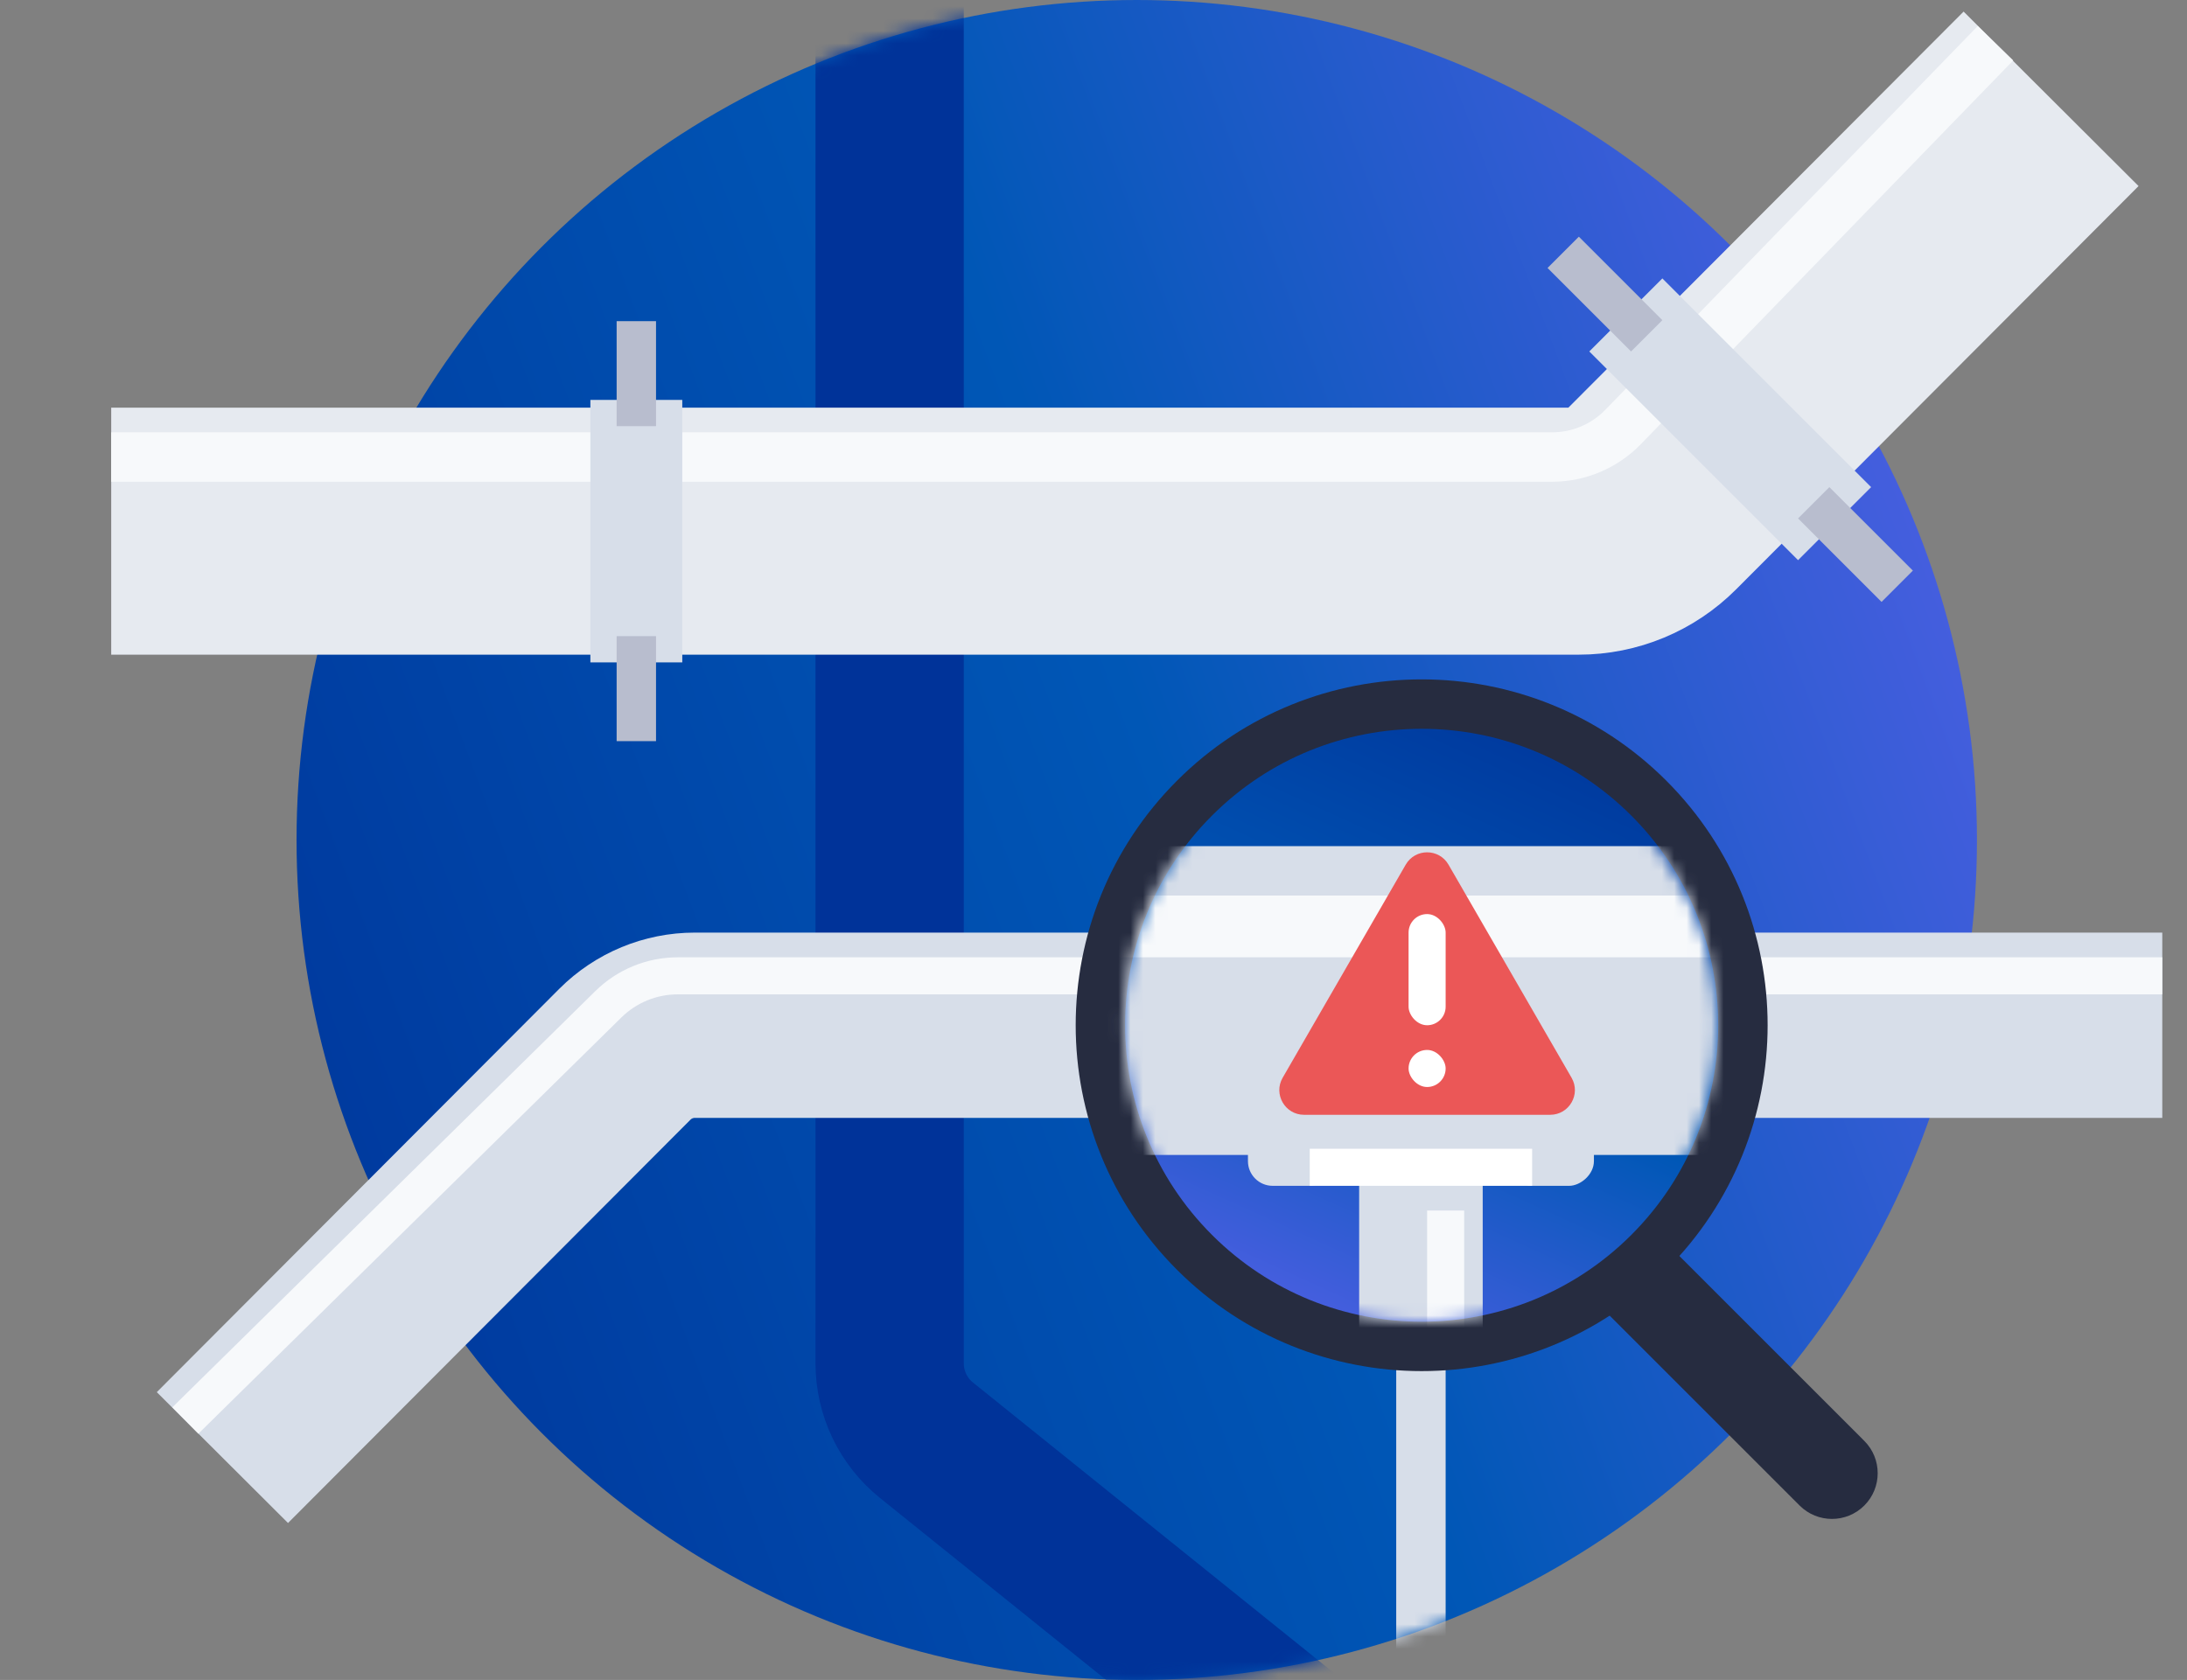 <svg width="177" height="136" viewBox="0 0 177 136" fill="none" xmlns="http://www.w3.org/2000/svg">
<rect x="0" y="0" width="177" height="136" fill="#808080" stroke="none"/>
<circle cx="92" cy="68" r="68" fill="url(#paint0_linear)"/>
<mask id="mask0" mask-type="alpha" maskUnits="userSpaceOnUse" x="24" y="0" width="136" height="136">
<circle cx="92" cy="68" r="68" fill="#0057B6"/>
</mask>
<g mask="url(#mask0)">
<path d="M115 101L115 136" stroke="#D7DEE9" stroke-width="4"/>
<path d="M72 -4L72 110.366C72 112.788 73.097 115.08 74.984 116.598L114 148" stroke="#003399" stroke-width="12"/>
</g>
<path d="M175 83H56.235C54.11 83 52.072 83.846 50.571 85.35L18 118" stroke="#D7DEE9" stroke-width="15"/>
<path d="M9 43L127.765 43C129.89 43 131.928 42.154 133.429 40.65L166 8" stroke="#E6EAF0" stroke-width="20"/>
<path d="M9 37L125.615 37C127.779 37 129.85 36.123 131.357 34.571L161.5 3.5" stroke="#F7F9FB" stroke-width="4"/>
<path d="M175 79L54.853 79C52.753 79 50.738 79.826 49.241 81.298L15 115" stroke="#F7F9FB" stroke-width="3"/>
<path d="M127.053 103.287L132.287 98.052L150.883 116.649C152.328 118.094 152.328 120.437 150.883 121.883C149.438 123.328 147.094 123.328 145.649 121.883L127.053 103.287Z" fill="#262C40"/>
<path d="M96.674 64.615C86.52 74.769 86.52 91.231 96.674 101.385C106.828 111.538 123.29 111.538 133.444 101.385C143.597 91.231 143.597 74.769 133.444 64.615C123.29 54.462 106.828 54.462 96.674 64.615Z" fill="url(#paint1_linear)" stroke="#262C40" stroke-width="4"/>
<mask id="mask1" mask-type="alpha" maskUnits="userSpaceOnUse" x="90" y="59" width="49" height="49">
<path d="M97.971 66.03C88.598 75.402 88.598 90.598 97.971 99.971C107.343 109.343 122.539 109.343 131.912 99.971C141.284 90.598 141.284 75.402 131.912 66.03C122.539 56.657 107.343 56.657 97.971 66.03Z" fill="#262C40"/>
</mask>
<g mask="url(#mask1)">
<path d="M146 81H87.5" stroke="#D7DEE9" stroke-width="25"/>
<path d="M146 75H87.5" stroke="#F7F9FB" stroke-width="5"/>
<path d="M115 86L115 121" stroke="#D7DEE9" stroke-width="10"/>
<rect x="101" y="96" width="6" height="7" rx="2" transform="rotate(-90 101 96)" fill="#D7DEE9"/>
<rect x="122" y="96" width="6" height="7" rx="2" transform="rotate(-90 122 96)" fill="#D7DEE9"/>
<rect x="106" y="96" width="3" height="18" transform="rotate(-90 106 96)" fill="white"/>
<path d="M117 98L117 156.5" stroke="#F7F9FB" stroke-width="3"/>
</g>
<rect x="47.781" y="32.375" width="7.438" height="21.25" fill="#D7DEE9"/>
<rect x="49.906" y="26" width="3.188" height="8.5" fill="#B8BDCE"/>
<rect x="49.906" y="51.5" width="3.188" height="8.5" fill="#B8BDCE"/>
<rect x="128.626" y="28.453" width="8.363" height="23.895" transform="rotate(-45 128.626 28.453)" fill="#D7DEE9"/>
<rect x="125.247" y="21.695" width="3.584" height="9.558" transform="rotate(-45 125.247 21.695)" fill="#B8BDCE"/>
<rect x="145.522" y="41.97" width="3.584" height="9.558" transform="rotate(-45 145.522 41.97)" fill="#B8BDCE"/>
<path d="M113.768 70C114.538 68.667 116.462 68.667 117.232 70L122.212 78.625L127.191 87.25C127.961 88.583 126.999 90.25 125.459 90.25H115.5H105.541C104.001 90.25 103.039 88.583 103.809 87.25L108.788 78.625L113.768 70Z" fill="#EB5757"/>
<rect x="114" y="74" width="3" height="9" rx="1.5" fill="white"/>
<rect x="114" y="85" width="3" height="3" rx="1.5" fill="white"/>
<defs>
<linearGradient id="paint0_linear" x1="24" y1="136" x2="187.942" y2="74.572" gradientUnits="userSpaceOnUse">
<stop stop-color="#003399"/>
<stop offset="0.521" stop-color="#0057B6"/>
<stop offset="1" stop-color="#5960EA"/>
</linearGradient>
<linearGradient id="paint1_linear" x1="115.059" y1="49.059" x2="89.475" y2="105.304" gradientUnits="userSpaceOnUse">
<stop stop-color="#003399"/>
<stop offset="0.521" stop-color="#0057B6"/>
<stop offset="1" stop-color="#5960EA"/>
</linearGradient>
</defs>
</svg>
